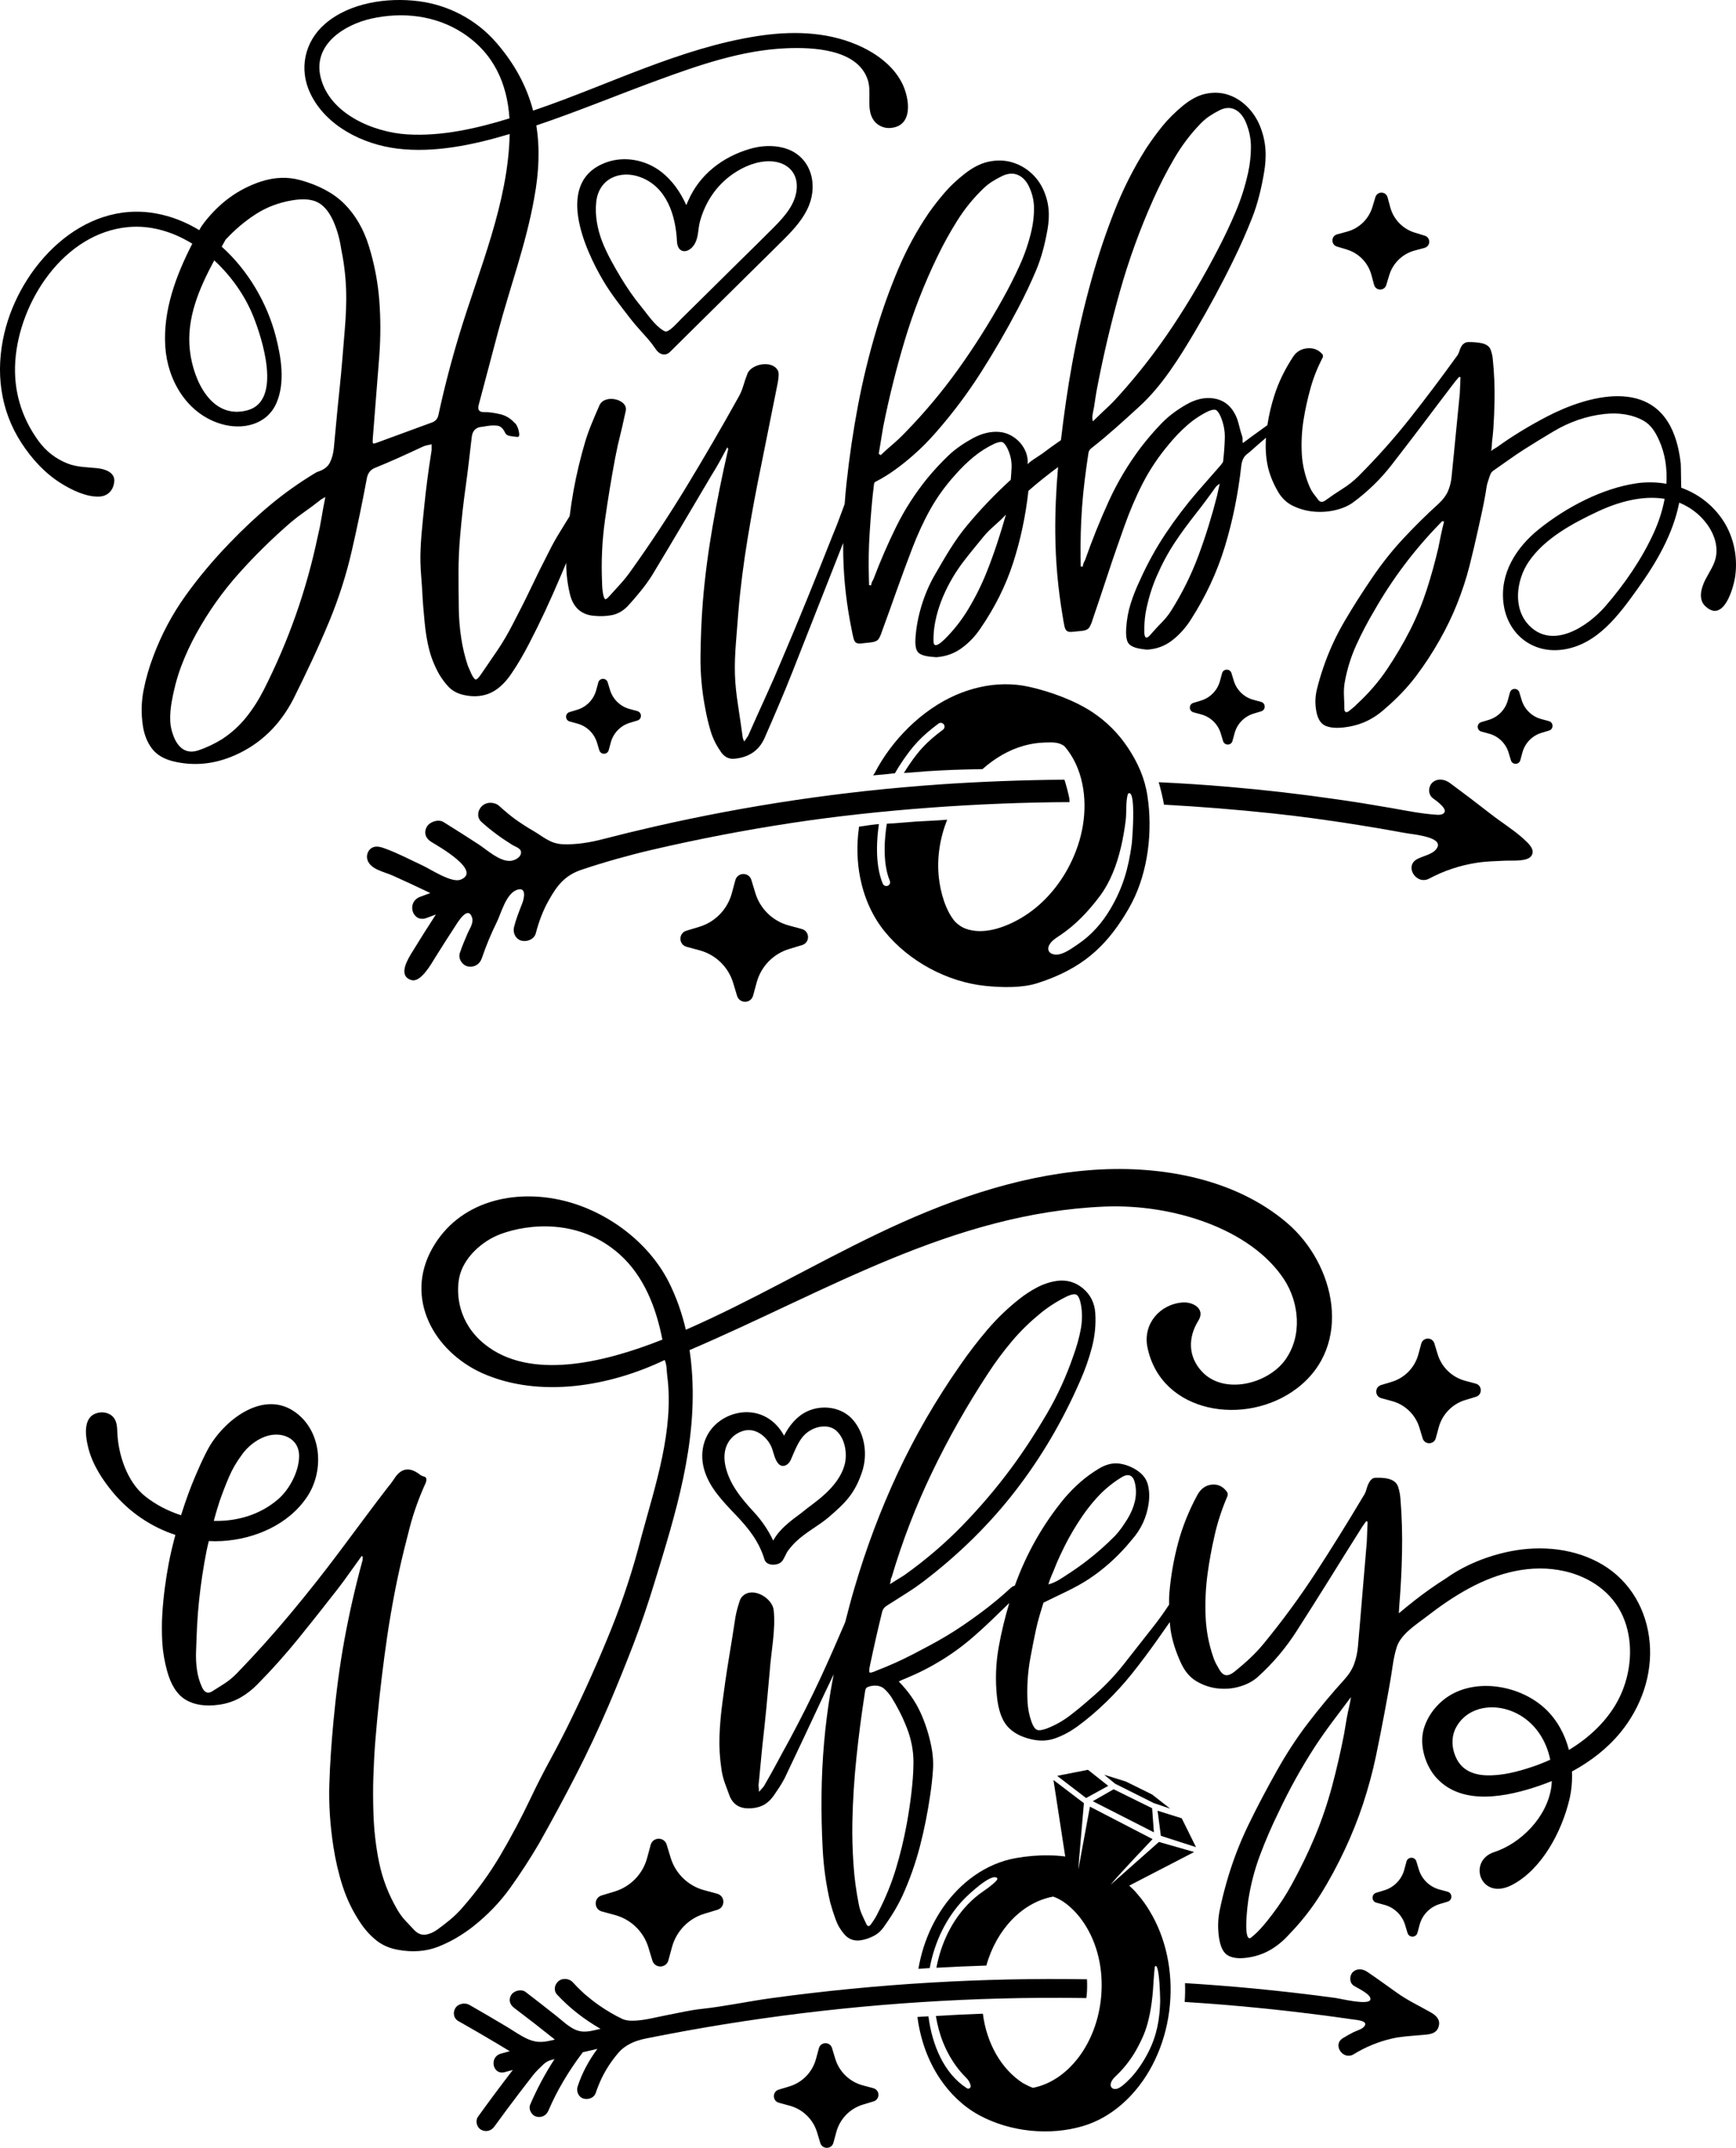 <?xml version="1.0" encoding="utf-8"?>
<!-- Generator: Adobe Illustrator 23.1.0, SVG Export Plug-In . SVG Version: 6.00 Build 0)  -->
<svg version="1.1" id="Слой_1" xmlns="http://www.w3.org/2000/svg" xmlns:xlink="http://www.w3.org/1999/xlink" x="0px" y="0px"
	 viewBox="0 0 720 890.13" style="enable-background:new 0 0 720 890.13;" xml:space="preserve">
<path d="M310.95,61.72c-11.18,3.29-20.76,10.53-25.53,21.48c-0.25,0.57-0.51,1.19-0.78,1.82c-2.42-5.34-5.75-10.22-10.44-13.84
	c-6.34-4.89-15.09-6.65-22.72-3.89c-21.67,7.84-9.16,35.86-1.09,49.39c3.1,5.2,7.04,10.17,10.73,14.95c1.74,2.25,3.6,4.41,5.52,6.51
	c1.66,1.82,3.28,3.59,4.65,5.62c0.58,0.86,1.18,1.74,2,2.38c1.41,1.09,3.23,1.04,4.5-0.22c10.53-10.4,21.06-20.8,31.58-31.2
	c5.34-5.28,10.72-10.53,16.03-15.84c4.06-4.07,7.96-8.41,10.1-13.69c3.83-9.46,0.59-20.92-10.51-23.91
	C320.37,60.06,315.5,60.39,310.95,61.72z M330.47,77.65c-0.25,6.59-4.84,11.83-9.39,16.42c-5.06,5.11-10.23,10.12-15.35,15.18
	c-7.8,7.7-15.6,15.41-23.4,23.11c-1.06,1.05-4.63,5.17-6.23,5.01c-0.37-0.04-0.72-0.22-1.04-0.42c-3.6-2.18-6.52-6.71-9.19-9.95
	c-3.11-3.77-5.87-7.82-8.4-12.01c-2.75-4.56-5.8-9.93-7.72-14.89c-1.97-5.08-3.07-10.86-2.47-16.39c1.07-9.81,10-13.37,18.31-10.29
	c11.02,4.09,14.67,15.98,15.18,26.63c0.26,5.46,5.14,5.04,7.43,0.89c1.56-2.83,1.29-6.18,2.11-9.18
	c2.19-8.02,6.85-14.99,13.74-19.72c4.41-3.02,9.73-5.3,15.26-5.2C326.02,66.97,330.72,71.1,330.47,77.65z"/>
<path d="M713.82,214.51c-4.3-5.93-10.06-10.05-16.52-12.37c-0.08-0.03-0.12-9.16-0.21-9.98c-0.43-3.91-1.22-7.82-2.56-11.53
	c-8.77-24.26-35.82-16.91-53.01-7.95c-7.11,3.71-14.11,7.91-20.59,12.6c-0.43,0.31-2.59,1.39-2.59,1.91
	c0.48-1.32,0.34-3.16,0.52-4.57c0.2-1.63,0.39-3.26,0.5-4.9c0.26-3.8,0.42-7.6,0.49-11.41c0.12-5.92-0.13-11.84-0.75-17.73
	c-0.15-1.39-0.47-2.67-0.95-3.85c-0.48-1.17-1.64-2-3.49-2.48c-0.92-0.19-1.88-0.32-2.87-0.4c-1-0.08-2.02-0.1-3.07-0.07
	c-0.79,0.03-1.73,0.51-2.35,1.37c-0.55,0.77-0.9,1.72-1.15,2.54c-0.26,0.81-0.7,1.61-1.35,2.38c-6.2,8.6-12.56,17.04-19.09,25.31
	c-6.54,8.28-13.7,16.3-21.49,24.09c-1.94,1.92-4.13,3.64-6.55,5.15c-2.41,1.52-4.73,3.09-6.94,4.7c-1.43,1.04-2.43,0.78-3.17-0.32
	c-0.53-0.8-1.31-1.65-1.91-2.49c-0.6-0.83-1.11-1.72-1.52-2.67c-1.91-4.42-2.99-8.93-3.27-13.55c-0.26-4.61-0.06-9.33,0.68-14.08
	c0.7-4.43,1.68-8.83,2.87-13.15c1.18-4.31,2.86-8.56,5.04-12.77c0.26-0.44,0.25-0.92-0.02-1.45c-1.6-1.86-3.66-2.69-6.16-2.51
	c-2.51,0.19-4.46,1.29-5.88,3.3c-3.48,5.25-6.11,10.61-7.87,16.09c-1.31,4.06-2.31,8.24-2.95,12.49c-2.04,1.47-3.91,2.82-6.58,4.75
	c-1.43,1.07-2.15,1.6-3.59,2.67c-0.14-0.62-0.18-1.14-0.12-1.55c0.06-0.4,0.02-0.75-0.11-1.07c-0.57-1.71-1.06-3.46-1.49-5.26
	c-0.43-1.79-1.07-3.39-1.88-4.75c-1.93-3.35-4.79-5.32-8.54-5.89c-3.77-0.57-7.55,0.4-11.24,2.5c-3.74,2.14-7.31,4.7-10.34,7.84
	c-3.04,3.14-5.94,6.51-8.7,10.11c-5.27,7.02-9.68,14.44-13.25,22.27c-3.57,7.83-6.84,15.95-9.8,24.37
	c-0.52,0.85-0.85,1.76-0.96,2.73c-0.28-0.13-0.54-0.19-0.81-0.16c-0.02-1.34-0.03-2.01-0.05-3.34c-0.11-7.17,0.1-14.24,0.59-21.22
	c0.53-7.39,1.5-14.68,2.58-21.95c0.08-0.56,0.17-1.13,0.46-1.62c0.27-0.44,0.69-0.77,1.09-1.09c6.76-5.28,13.28-11.26,19.65-17.08
	c9.46-8.63,16.64-20.25,23.11-31.17c5.62-9.49,10.92-19.29,15.86-29.41c2.86-5.81,5.46-11.67,7.79-17.59
	c2.34-5.92,3.87-12.37,4.96-18.8c0.54-3.17,0.81-6.48,0.56-9.73c-0.24-3.25-1-6.42-2.25-9.52c-1.26-3.09-3.04-5.78-5.36-8.08
	c-2.32-2.29-4.92-3.92-7.81-4.88c-2.91-0.97-5.99-1.11-9.26-0.45c-3.28,0.67-6.59,2.49-9.89,5.26c-2.99,2.51-5.75,5.2-8.12,8.12
	c-2.37,2.92-4.68,6.08-6.9,9.46c-5.12,8.12-9.45,16.68-13,25.71c-3.56,9.02-6.67,18.29-9.35,27.79
	c-3.32,11.79-6.06,23.66-8.23,35.59c-1.91,10.49-3.4,21.07-4.65,31.66c-2.63,1.79-5.21,3.65-7.74,5.57
	c-0.8,0.61-5.98,3.71-6.06,4.53c0.65-6.65-5.03-12.86-11.54-13.5c-3.77-0.37-7.54,0.61-11.2,2.6c-3.71,2.02-7.25,4.41-10.24,7.28
	c-3,2.88-5.86,5.96-8.57,9.24c-5.18,6.38-9.49,13.1-12.97,20.15c-3.47,7.05-6.64,14.34-9.49,21.89c-0.51,0.77-0.83,1.58-0.93,2.45
	c-0.28-0.11-0.54-0.15-0.81-0.12c-0.04-1.19-0.05-1.78-0.09-2.97c-0.19-6.36-0.08-12.64,0.33-18.86c0.44-6.67,0.94-13.33,1.78-19.95
	c0.03-0.25,0.07-0.52,0.21-0.73c0.15-0.22,0.4-0.34,0.64-0.46c5.55-2.82,10.87-6.89,15.51-10.96c3.33-2.92,6.48-6.1,9.47-9.55
	c6.74-7.69,12.87-15.84,18.37-24.44c5.5-8.61,10.67-17.49,15.48-26.66c2.79-5.26,5.31-10.56,7.56-15.9
	c2.26-5.34,3.71-11.13,4.72-16.87c0.5-2.84,0.73-5.78,0.43-8.66c-0.28-2.87-1.08-5.66-2.37-8.37c-1.3-2.7-3.11-5.02-5.46-6.98
	c-2.34-1.94-4.96-3.3-7.87-4.05c-2.92-0.76-6-0.78-9.26-0.08c-3.27,0.71-6.55,2.43-9.82,5c-2.96,2.32-5.68,4.8-8.01,7.47
	c-2.33,2.67-4.6,5.54-6.78,8.61c-5.02,7.36-9.23,15.09-12.67,23.2c-3.44,8.11-6.44,16.42-9,24.92c-3.17,10.56-5.76,21.16-7.78,31.81
	c-2.02,10.64-3.58,21.38-4.75,32.11c-0.32,2.93-0.57,5.86-0.79,8.77c-0.5,1.37-1.03,2.74-1.52,4.1c-1.09,3.05-2.29,6.12-3.59,9.19
	c-3.36,8.5-6.76,16.96-10.18,25.39c-3.43,8.44-6.97,16.91-10.6,25.43c-2.2,5.3-4.54,10.65-7.01,16.04
	c-2.46,5.39-4.86,10.74-7.21,16.05c-0.26,0.29-0.49,0.62-0.68,0.97c-0.19,0.35-0.49,0.75-0.89,1.19c-0.42-0.9-0.62-1.56-0.63-1.96
	c-0.61-4.38-1.24-8.72-1.9-13.02c-0.66-4.31-1.17-8.66-1.29-12.88c-0.13-4.23,0.07-8.6,0.41-12.93c0.34-4.32,0.66-8.68,1.02-12.98
	c0.86-10.24,2.21-20.47,3.87-30.56c1.66-10.09,3.55-20.26,5.68-30.52c2.7-13.46,4.05-20.18,6.75-33.64c0.5-2.59,0.54-4.3,0.12-5.15
	c-2.27-4.53-11.03-2.92-12.66,1.24c-0.65,1.67-1.23,3.36-1.74,5.08c-0.51,1.73-1.23,3.37-2.14,4.92
	c-6.92,12.43-14.02,24.64-21.29,36.6c-7.27,11.97-15.04,23.75-23.32,35.31c-1.32,1.86-2.73,3.62-4.25,5.29
	c-1.53,1.67-3.07,3.37-4.65,5.11c-0.8,0.87-1.32,1.25-1.6,1.13c-0.27-0.11-0.59-0.79-0.84-1.94c-0.16-0.77-0.25-1.59-0.33-2.39
	c-0.09-0.8-0.12-1.6-0.13-2.4c-0.4-8.83,0-17.55,1.22-26.18c1.22-8.62,2.63-17.23,4.25-25.82c0.62-3.27,1.34-6.52,2.17-9.74
	c0.83-3.23,1.45-6.55,2.17-9.55c1.14-4.77-8.74-7.2-10.9-2.32c-1.05,2.37-2.08,4.79-3.11,7.29c-1.04,2.5-1.95,4.99-2.71,7.47
	c-2.05,6.88-3.69,13.75-4.94,20.63c-0.62,3.49-1.15,7-1.6,10.53c-1.28,2.1-2.56,4.21-3.88,6.31c-1.77,2.83-3.38,5.7-4.81,8.63
	c-2.61,5.03-5.11,10.09-7.52,15.16c-2.41,5.09-5.01,10.1-7.53,14.96c-1.85,3.56-3.89,7.13-6.19,10.51c-2.3,3.39-4.56,6.7-6.8,9.94
	c-1.05,1.55-1.81,2.27-2.28,2.17c-0.47-0.1-1.05-0.87-1.74-2.3c-0.58-1.33-0.87-2-1.46-3.33c-1.27-3.8-2.2-7.7-2.79-11.69
	c-0.59-3.99-0.93-7.99-0.98-12.01c-0.07-5.1-0.12-10.13-0.11-15.1c-0.01-4.96,0.24-10.04,0.68-15.15
	c0.59-6.85,1.34-13.71,2.31-20.49c0.97-6.78,1.69-13.77,2.51-20.51c0.31-2.53,1.75-3.94,4.16-4.11c0.4-0.03,0.81-0.09,1.21-0.18
	c0.4-0.09,0.8-0.16,1.2-0.19c1.48-0.24,2.84-0.27,4.13-0.09c1.28,0.18,2.33,1.18,3.17,3c0.28,0.65,0.96,1.07,2.03,1.26
	c1.08,0.19,2.12,0.3,3.03,0.38c0.65,0.06,0.9-0.54,0.67-1.86c-0.22-1.33-0.67-2.5-1.35-3.53c-0.25-0.22-0.37-0.33-0.62-0.56
	c-1.63-1.76-3.52-2.9-5.68-3.42c-2.16-0.52-4.57-0.95-6.86-0.92c-1.9,0.03-2.76-0.81-2.25-2.86c3.2-12.06,4.8-18.1,8-30.17
	c4.9-18.37,11.69-36.72,15.01-55.42c0.02-0.1,0.04-0.19,0.05-0.29c1.99-10.69,2.39-20.65,0.86-30.05
	c16.96-5.7,33.51-12.59,50.31-18.74c17.13-6.27,34.94-12.47,53.33-13.25c10.89-0.47,29.54,0.25,33.81,13.01
	c1.84,5.5-0.87,12.29,2.57,16.95c1.48,2,3.99,3.2,6.47,3.09c10.13-0.45,8.36-12.39,5.19-18.64c-3.82-7.55-11.34-12.77-18.96-15.97
	c-12.96-5.44-27.25-5.62-40.97-3.5c-31.99,4.94-61.65,20.16-92.03,30.55c-0.34,0.12-0.7,0.23-1.04,0.35
	c-2.63-9.99-7.59-19.39-15.46-28.39c-8.18-9.34-19.61-15.35-31.91-16.94c-13.03-1.68-28.75,0.54-38.97,9.41
	c-8.46,7.34-10.9,18.71-6.05,28.83c6.46,13.49,21.81,21.09,36.05,22.83c15.43,1.89,31.56-1.53,46.61-6.04
	c-0.55,28.42-12.69,56.14-20.83,82.93c-3.37,11.1-6.31,22.37-8.78,33.81c-0.38,1.37-1.23,2.3-2.55,2.78
	c-8.94,3.31-13.41,4.95-22.35,8.2c-1.2,0.47-1.9,0.64-2.11,0.52c-0.2-0.12-0.24-0.85-0.13-2.2c1.09-13.75,1.63-20.63,2.71-34.38
	c0.55-7.68,0.55-15.26-0.03-22.75c-0.59-7.48-1.99-14.93-4.26-22.3c-2.23-7.25-5.7-13.17-10.32-17.76
	c-4.63-4.59-10.88-7.74-18.26-9.77c-5.06-1.39-10.62-1.27-16.5,0.7c-9.07,3.04-16.77,8.59-23.09,16.68
	c-0.79,0.97-1.48,1.99-2.06,3.08c-0.05,0.1-0.11,0.2-0.16,0.3c-5.51-3.34-11.54-5.77-18-6.93C33.97,82.9,8.3,110.36,1.77,138.21
	c-3.69,15.73-1.76,31.68,7.09,45.31c4.24,6.53,9.66,12.51,16.28,16.68c4.5,2.83,10.6,5.84,16.05,5.6c3.6-0.16,5.92-2.73,6.2-6.3
	c0.3-3.84-3.95-5.14-7.18-5.48c-4.14-0.43-8.16-0.37-12.12-1.9c-4.92-1.9-9.12-5.2-12.2-9.47c-7.04-9.75-10.34-20.79-9.56-32.82
	C7.94,124.95,26.6,96.42,53.35,94.1c9.35-0.81,18.4,1.98,26.4,6.9c-6.75,13.17-12.19,27.64-11.2,42.69
	c0.92,13.98,9.03,27.72,22.99,31.96c8.97,2.73,19.21,0.46,23.15-8.7c3.65-8.5,1.92-18.92-0.32-27.56
	c-3.57-13.79-11.49-27.37-22.42-37.16c0.53-0.96,1.06-1.91,1.58-2.86c3.84-4.15,8.01-7.68,12.53-10.6c4.51-2.92,9.6-4.83,15.2-5.76
	c4.28-0.71,7.71-0.49,10.27,0.73c2.57,1.22,4.75,3.73,6.55,7.52c0.83,1.84,1.53,3.75,2.1,5.73c0.57,1.98,0.99,3.98,1.29,5.97
	c1.15,5.58,1.85,11.18,2.06,16.81c0.21,5.62-0.07,11.43-0.56,17.14c-0.67,7.93-1.27,16.21-2.15,24.38
	c-0.88,8.17-1.6,16.37-2.36,24.38c-0.21,2.28-0.78,4.3-1.63,6.02c-0.85,1.72-2.47,2.98-4.87,3.76c-0.14,0.01-0.47,0.16-1,0.45
	c-6.78,4.08-13.09,8.55-18.92,13.41c-5.83,4.86-11.45,10.18-16.87,15.81c-6.68,6.93-12.84,14.21-18.29,21.85
	c-5.46,7.64-9.87,15.91-13.22,24.82c-1.81,4.73-3.18,9.47-4.11,14.25c-0.94,4.77-1.06,9.74-0.29,14.8c0.57,3.72,1.85,6.88,3.76,9.39
	c1.91,2.52,4.82,4.28,8.73,5.27c8.61,2.1,17.19,1.26,25.71-2.51c10.53-4.64,18.59-12.43,24.21-23.27c2.6-5.21,5.17-10.53,7.71-15.95
	c2.53-5.42,4.97-10.94,7.3-16.56c3.89-9.45,6.97-19.1,9.23-28.96c2.27-9.85,4.34-19.79,6.2-29.83c0.37-2.17,1.42-3.63,3.16-4.41
	c3.46-1.4,6.83-2.84,10.1-4.31c3.26-1.47,6.55-2.97,9.87-4.53c0.66-0.31,1.29-0.52,1.88-0.63c0.6-0.1,1.23-0.24,1.88-0.42l0.03,1.81
	c0.01,0.53-0.05,1.08-0.17,1.62c-1.21,7.59-2.19,15.14-2.94,22.64c-0.75,7.5-1.7,15.51-1.55,22.75c0.08,4.05,0.59,8.49,0.79,12.64
	c0.19,4.15,0.58,8.4,0.99,12.62c0.36,3.69,0.93,7.39,1.84,10.96c0.91,3.56,2.32,7.03,4.22,10.4c1.09,1.8,2.33,3.47,3.74,4.99
	c1.41,1.52,3.25,2.6,5.52,3.26c4.03,1.07,7.72,0.98,11.05-0.26c3.33-1.24,6.52-3.93,9.35-8.02c2.77-4.02,5.27-8.34,7.55-12.74
	c2.28-4.4,4.47-8.82,6.55-13.28c2.34-5.01,4.58-10.05,6.72-15.12c0.71-1.69,1.45-3.41,2.17-5.11c0.01,0.67-0.02,1.35,0,2.02
	c0.12,3.61,0.63,7.22,1.47,10.76c1.3,5.5,4.52,8.54,9.59,9.11c2.67,0.3,5.27,0.25,7.75-0.22c2.47-0.47,4.76-1.73,6.68-3.77
	c1.85-1.97,3.63-4.09,5.35-6.19c1.7-2.09,3.29-4.27,4.73-6.54c4.19-6.93,8.31-13.83,12.37-20.69c4.06-6.86,8.18-13.83,12.38-20.92
	c1.17-1.85,2.28-3.72,3.33-5.62c1.04-1.91,2.08-3.84,3.13-5.82c0.41,0.5,0.48,0.96,0.22,1.39c-2.39,10.42-4.49,20.81-6.28,31.17
	c-1.8,10.36-3.22,20.88-4.07,31.37c-0.61,7.52-0.88,15.05-0.98,22.44c-0.09,7.39,0.59,14.78,2.04,22.18
	c0.58,3.17,1.32,6.26,2.24,9.27c0.92,3.01,2.4,5.85,4.25,8.49c1.38,1.97,3.2,2.94,5.48,2.74c6.03-0.53,10.26-3.41,12.55-8.56
	c1.96-4.42,3.9-8.98,5.84-13.51c1.94-4.54,3.82-9.11,5.64-13.7c8.67-22,13.96-35.43,21.15-53.68c-0.01,1.9-0.01,3.8,0.03,5.69
	c0.24,10.05,1.39,20.05,3.43,30.04c0.32,1.67,0.59,2.95,0.83,3.84c0.22,0.89,0.58,1.49,1.06,1.8c0.48,0.3,1.18,0.4,2.12,0.3
	c0.94-0.1,2.27-0.25,4.02-0.44c1.61-0.18,2.67-0.65,3.18-1.41c0.51-0.77,0.95-1.74,1.32-2.92c2.11-5.76,4.19-11.53,6.22-17.28
	c2.03-5.75,4.21-11.54,6.4-17.3c2.13-5.58,4.6-11,7.45-16.13c2.87-5.13,6.38-9.98,10.53-14.55c2.33-2.67,4.84-5.1,7.53-7.31
	c2.67-2.21,5.61-4.05,8.78-5.53c1.46-0.58,2.49-0.76,3.11-0.55c0.61,0.22,1.26,1,1.98,2.34c1.28,2.56,1.9,5.19,1.85,7.88
	c-0.03,1.73-0.21,3.56-0.35,5.37c-6.48,5.89-12.55,12.24-18.16,18.97c-5.29,6.34-9.29,13.45-13.43,20.6
	c-4.41,7.61-7.42,17.42-7.93,26.2c-0.17,2.84,0.18,4.76,1.08,5.73c0.9,0.97,2.69,1.58,5.39,1.85c0.89,0.07,1.33,0.11,2.22,0.18
	c3.88-0.29,7.34-1.51,10.35-3.68c3.02-2.18,5.63-4.87,7.81-8.09c6.03-8.74,10.59-17.84,13.65-27.31c3.06-9.47,5.17-19.37,6.33-29.7
	c0.01-0.06,0.02-0.11,0.03-0.17c3.94-3.47,8.06-6.74,12.29-9.85c-0.82,9.28-1.24,18.5-1.16,27.59c0.1,11.32,1.11,22.62,3.01,33.92
	c0.3,1.89,0.55,3.33,0.77,4.35c0.21,1.01,0.56,1.7,1.03,2.05c0.47,0.35,1.17,0.48,2.11,0.39c0.94-0.09,2.28-0.22,4.02-0.39
	c1.61-0.15,2.68-0.66,3.2-1.5c0.52-0.85,0.98-1.93,1.36-3.24c2.19-6.42,4.34-12.85,6.46-19.27c2.11-6.42,4.37-12.86,6.65-19.28
	c2.21-6.21,4.75-12.23,7.68-17.92c2.94-5.68,6.52-11.03,10.73-16.02c2.37-2.92,4.92-5.57,7.63-7.95c2.71-2.39,5.67-4.35,8.86-5.89
	c1.46-0.6,2.5-0.76,3.11-0.5c0.6,0.27,1.25,1.18,1.95,2.71c1.24,2.93,1.82,5.92,1.74,8.95c-0.09,3.04-0.31,6.17-0.67,9.38
	c0,0.32-0.12,0.65-0.38,0.98c-0.27,0.35-0.54,0.69-0.79,1.02c-3.8,4.33-5.7,6.49-9.5,10.83c-4.74,5.51-9.16,11.31-13.23,17.41
	c-4.07,6.1-7.66,12.64-10.78,19.62c-1.43,3-2.66,6.1-3.68,9.31c-1.02,3.2-1.63,6.59-1.86,10.1c-0.21,3.19,0.11,5.37,1,6.48
	c0.89,1.12,2.67,1.87,5.36,2.26c0.89,0.11,1.33,0.17,2.22,0.28c3.88-0.2,7.36-1.46,10.4-3.79c3.05-2.34,5.7-5.28,7.93-8.82
	c6.16-9.62,10.84-19.69,14.04-30.23c3.2-10.54,5.45-21.6,6.75-33.19c0.24-2.41,1.12-4.04,2.35-4.97c1.43-1.09,2.88-2.46,4.27-3.68
	c1.19-1.04,2.41-2.09,3.65-3.14c-0.28,3.81-0.09,7.53,0.59,11.07c0.71,3.78,2.25,7.52,4.31,11.14c1.52,2.66,3.59,4.73,6.31,6.03
	c2.72,1.3,5.6,2.1,8.63,2.37c3.04,0.27,5.99,0.07,8.89-0.61c2.88-0.68,5.3-1.71,7.27-3.1c6.39-4.71,11.76-10.01,16.17-15.73
	c4.45-5.77,8.94-11.56,13.28-17.32c4.33-5.76,8.69-11.51,13.08-17.25c0.62-0.73,0.94-1.09,1.56-1.82c0.13,0,0.23,0.02,0.29,0.07
	c0.07,0.05,0.17,0.07,0.3,0.07c-0.12,2.72-0.18,4.07-0.3,6.79c-0.57,5.83-1.15,11.63-1.72,17.41c-0.58,5.78-1.1,11.62-1.72,17.4
	c-0.22,2.04-0.73,3.96-1.5,5.7c-0.77,1.75-2.06,3.46-3.88,5.14c-5.19,4.71-10.13,9.58-14.79,14.61
	c-4.68,5.03-8.86,10.37-12.61,15.87c-4.08,5.98-8,12.08-11.59,18.21c-3.6,6.14-6.54,12.56-8.81,19.24c-1.02,2.96-1.9,5.93-2.63,8.93
	c-0.75,3-0.83,6.04-0.26,9.13c0.57,3.09,1.78,5.07,3.65,5.95c1.86,0.87,4.42,1.12,7.71,0.75c3.43-0.39,6.54-1.23,9.36-2.54
	c2.81-1.32,5.39-3.05,7.73-5.19c4.94-4.2,9.23-8.68,12.85-13.45c3.61-4.76,6.89-9.81,9.86-15.05c2.79-4.93,5.25-9.98,7.28-15.1
	c2.03-5.12,3.77-10.36,5.11-15.66c1.26-4.96,2.42-9.97,3.53-14.95c1.11-4.98,2.27-10.08,3.13-15.1c0.28-1.6,0.42-3.36,0.98-4.89
	c0.39-1.05,0.71-2.41,1.22-3.39c0.33-0.62,0.93-1.05,1.51-1.44c4.1-2.82,8.13-5.82,12.34-8.5c3.98-2.54,8.03-4.97,12.08-7.4
	c6.49-3.89,13.76-6.46,21.33-7.26c5.5-0.58,11.26,0.1,16.08,2.82c3.15,1.78,4.91,4.78,6.37,7.98c2.62,5.73,3.45,11.94,3.08,18.14
	c-4.03-0.69-8.2-0.81-12.42-0.19c-14.32,2.12-29.01,9.9-40.26,18.86c-9.62,7.66-16.63,18.61-14.82,31.32
	c1.76,12.37,12.01,20.51,24.55,18.74c14.32-2.02,23.35-14.5,31.17-25.43c7.7-10.75,14.54-22.45,17.1-35.48
	c2.57,1.04,5.05,2.5,7.37,4.46c4.9,4.15,8.88,10.69,7.96,17.39c-0.5,3.64-2.78,6.74-4.46,10.01c-1.66,3.23-3.12,8.01-0.2,10.89
	c7.7,7.6,11.94-7.53,12.59-12.52C720.8,230.18,718.83,221.43,713.82,214.51z M453.75,168.69c0.41-2.58,0.75-5.19,1.25-7.76
	c2.62-13.65,5.77-27.02,9.47-40.12c3.69-13.1,8.33-25.88,13.92-38.34c2.59-5.81,5.46-11.4,8.61-16.78
	c3.14-5.37,6.81-10.23,11.05-14.57c1.18-1.21,2.41-2.23,3.68-3.06c1.25-0.82,2.63-1.64,4.09-2.37c2.36-1.17,4.53-1.24,6.44-0.28
	c1.88,0.97,3.41,2.77,4.5,5.38c1.4,3.37,2.08,6.82,2.06,10.25c-0.01,3.43-0.39,6.95-1.16,10.49c-1.23,5.66-2.99,11.12-5.19,16.31
	c-2.21,5.2-4.62,10.29-7.22,15.29c-5.87,11.33-12.19,22.06-18.95,32.22c-6.76,10.15-14.23,19.76-22.41,28.8
	c-1.72,1.92-3.41,3.63-5.05,5.14c-1.89,1.73-3.71,3.54-5.55,5.32c-0.13-0.32-0.2-0.68-0.23-1.05
	C452.93,172,453.53,170.08,453.75,168.69z M366.32,176.8c2.44-12.18,5.43-24.14,8.96-35.87c3.53-11.73,8-23.22,13.43-34.44
	c2.51-5.24,5.32-10.29,8.39-15.17c3.07-4.87,6.68-9.3,10.86-13.3c1.17-1.12,2.38-2.06,3.64-2.84c1.24-0.77,2.61-1.54,4.06-2.24
	c2.34-1.12,4.52-1.26,6.43-0.47c1.89,0.79,3.45,2.34,4.57,4.62c1.44,2.94,2.16,5.98,2.19,9.02c0.03,3.05-0.3,6.18-1.02,9.35
	c-1.15,5.07-2.85,9.98-4.98,14.67c-2.14,4.69-4.49,9.3-7.02,13.83c-5.72,10.26-11.9,20-18.53,29.23
	c-6.63,9.23-13.97,17.98-22.04,26.24c-1.69,1.75-3.36,3.32-4.99,4.7c-1.64,1.39-3.31,2.89-5,4.49c-0.33-0.22-0.49-0.33-0.82-0.54
	C365.2,183.56,365.57,181.31,366.32,176.8z M168.97,55.7c-14.07-0.85-32.32-8.5-36-23.71c-3.27-13.49,9.73-21.76,21.11-24.29
	c12.86-2.86,26.54-1.34,37.72,5.9c13.23,8.57,18.55,21.3,19.5,35.46C197.58,53.29,183.11,56.55,168.97,55.7z M104.97,130.89
	c3.63,8.97,12.23,35.14-2.27,39.13c-14.71,4.04-22.45-11.97-23.93-24.64c-1.57-13.48,3.84-25.8,10.08-37.47
	C95.93,114.42,101.59,122.55,104.97,130.89z M133.35,214.6c-0.43,2.64-0.96,5.25-1.59,7.82c-4.64,22.1-12.11,43.32-22.41,63.57
	c-2.08,4.1-4.51,7.88-7.28,11.33c-2.77,3.45-6.07,6.45-9.92,8.98c-1.6,0.99-3.23,1.88-4.89,2.66c-1.67,0.78-3.36,1.47-5.1,2.05
	c-4.14,1.32-7.32-0.15-9.52-4.4c-1.25-2.66-1.92-5.27-2.03-7.81c-0.1-2.55,0.11-5.19,0.58-7.86c0.89-5.07,2.17-10.01,3.91-14.67
	c1.74-4.67,3.86-9.25,6.34-13.74c4.97-8.98,10.78-17.2,17.44-24.67c6.67-7.48,13.91-14.6,21.73-21.38c1.85-1.55,3.81-3.05,5.87-4.49
	c2.05-1.43,4.07-2.93,6.07-4.51c0.26-0.28,1.06-0.79,2.39-1.52C134.31,209.09,133.78,211.97,133.35,214.6z M409.23,237.07
	c-2.12,5.31-4.68,10.45-7.63,15.35c-2.72,4.52-6.03,8.75-9.72,12.4c-0.95,0.93-4.6,4.51-4.7,1.14c-0.22-7.11,1.9-14.47,4.9-20.85
	c2.02-4.3,4.53-8.45,7.41-12.24c2.7-3.55,5.58-6.96,8.38-10.42c2.77-3.43,6.4-5.92,9.34-9.19
	C414.93,221.29,412.33,229.31,409.23,237.07z M504.75,205.54c-2.16,8.47-4.71,16.69-7.68,24.68c-2.97,7.99-6.75,15.6-11.33,22.86
	c-1.18,1.86-2.57,3.57-4.15,5.15c-1.59,1.58-3.11,3.29-4.56,4.95c-1.52,1.74-2.39,1.33-2.43-1.21c-0.04-2.71,0.12-5.27,0.49-7.69
	c0.99-5.51,2.56-10.72,4.7-15.61c2.13-4.9,4.65-9.6,7.53-13.94c2.59-3.89,5.39-7.68,8.28-11.36c2.9-3.67,5.73-7.46,8.49-11.35
	c0.27-0.34,0.49-0.6,0.7-0.78c0.19-0.17,0.56-0.44,1.09-0.8C505.43,202.48,505.2,203.5,504.75,205.54z M597.64,221.62
	c-0.37,1.79-0.74,3.6-1.1,5.45c-1.37,5.86-2.96,11.62-4.79,17.28c-1.84,5.66-4.14,11.33-6.97,16.89
	c-2.78,5.47-5.97,10.84-9.45,16.04c-3.48,5.21-7.7,10.07-12.63,14.62c-0.39,0.45-0.85,0.87-1.36,1.27c-0.53,0.4-1.05,0.83-1.57,1.29
	c-0.66,0.57-1.18,0.78-1.57,0.64c-0.4-0.14-0.61-0.54-0.62-1.18c-0.03-1.93-0.09-3.87-0.18-5.8c-0.09-1.93,0.04-3.88,0.41-5.83
	c0.97-5.21,2.55-10.21,4.72-14.99c2.17-4.78,4.66-9.55,7.5-14.31c7.44-13.03,16.43-24.97,26.94-35.79c0.46-0.47,0.7-0.7,1.16-1.17
	c0.4-0.01,0.66,0.03,0.79,0.13C598.45,218.02,598.01,219.84,597.64,221.62z M686.05,220.48c-4.97,11.04-12.32,21.68-20.25,30.8
	c-7.14,8.21-21.77,18.13-31.65,7.88c-6.87-7.13-5.23-18.85-0.11-26.38c6.55-9.62,18.13-15.84,28.4-20.68
	c8.67-4.09,18.69-6.88,27.96-5.37C689.52,211.49,688,216.15,686.05,220.48z"/>
<path d="M467.88,310c-3.99-6.05-8.96-10.95-14.73-14.8c-7.32-4.88-17.69-8.67-26.46-10.59c-3.3-0.73-6.67-1.06-10.05-1.03
	c-6.95,0.07-13.84,1.69-20.21,4.46c-14.16,6.14-26.56,18.67-33.63,32.28c-0.09,0.17-0.59,0.85-0.68,1.02
	c2.86-0.21,5.88-0.51,9.04-0.88c0.99-1.71,2.06-3.47,3.38-5.38c3.99-5.8,7.35-9.74,14.69-15.2c0.7-0.52,1.68-0.37,2.2,0.32
	c0.52,0.7,0.37,1.68-0.32,2.2c-7.03,5.23-10.11,8.83-13.98,14.46c-0.84,1.22-1.56,2.37-2.24,3.49c2.28-0.07,7.36-0.59,9.53-0.72
	c8.11-0.51,13.59-0.71,23.06-0.88c5.01-4.44,10.8-7.94,17.29-9.73c2.75-0.76,5.59-1.21,8.45-1.29c3.12-0.09,5.92-0.29,8.29,1.57
	c3.61,4.17,6.17,9.53,7.42,15.78c2.17,10.83,0.23,22.83-5.47,33.79c-0.28,0.54-0.56,1.07-0.86,1.6
	c-4.53,8.11-11.04,15.24-19.07,19.97c-6.61,3.9-15.7,7.23-23.22,4.37c-1.58-0.6-2.92-1.6-4.15-2.77c-4.15-4.83-6.1-12.47-6.76-18.15
	c-0.95-8.19,0.42-16.52,3.42-24.18c-2.82,0.31-10.73,0.61-13.2,0.79c-3.91,0.28-7.86,0.7-11.81,0.88
	c-0.74,4.49-2.09,15.69,1.23,23.65c0.33,0.8-0.04,1.72-0.85,2.06c-0.2,0.08-0.4,0.12-0.61,0.12c-0.61,0-1.2-0.36-1.45-0.97
	c-3.51-8.41-2.35-19.57-1.61-24.71c-1.29,0.06-6.07,0.71-8.18,1.06c-0.2,0.03-0.09,0.38-0.13,0.62c-0.94,6.84-0.8,13.88,0.56,20.65
	c1.62,8.09,4.98,15.88,10.23,22.29c10.12,12.37,25.99,20.87,41.82,22.45c6.71,0.67,14.99,0.91,21.39-1.13
	c18.59-5.91,28.15-15.22,36.14-27.94c1.1-1.76,2.13-3.56,3.09-5.4c6.75-12.99,8.71-29.85,6.43-44.4
	C474.76,322.44,471.93,316.14,467.88,310z M469.4,349.74c-1.38,10.1-3.65,18.14-8.87,26.97c-3.37,5.7-7.8,10.79-13.31,14.5
	c-2.37,1.6-5.75,4.17-8.67,4.4c-2.84,0.23-4.93-1.62-3.13-4.38c0.99-1.52,2.59-2.51,4.1-3.51c6.53-4.33,11.88-10.02,16.56-16.25
	c4.46-5.94,7.09-13.05,8.8-20.22c0.87-3.66,1.5-7.37,1.98-11.09c0.44-3.4-0.01-7.45,0.81-10.69c0.07-0.27,0.18-0.57,0.43-0.68
	c1.15-0.51,1.66,1.93,1.83,5.3C470.24,340.15,469.47,349.21,469.4,349.74z"/>
<path d="M443.6,332.43c0-0.5-0.06-0.99-0.08-1.49c-0.54-2.64-1.24-5.24-2.04-7.81c-16.7,0.11-35.72,0.84-52.14,1.99
	c-39.77,2.77-79.14,8.6-117.76,17.41c-7.25,1.65-14.47,3.41-21.66,5.27c-5.31,1.38-11.07,2.32-16.58,2.08
	c-5.21-0.23-8.13-3.22-12.3-5.62c-2.59-1.49-5.07-3.12-7.55-4.88c-0.04-0.03-0.07-0.05-0.18-0.14c-0.34-0.26-0.69-0.52-1.03-0.79
	c-0.57-0.44-1.13-0.89-1.69-1.35c-1.22-1.01-2.41-2.05-3.58-3.11c-1.82-1.67-5.22-1.79-7.14,0.1c-1.89,1.86-2.15,4.76-0.2,6.53
	c3.88,3.5,8.12,6.64,12.61,9.41c1.84,1.14,4.42,1.65,3.7,4c-0.51,1.64-2.86,2.71-4.5,2.76c-4.46,0.15-9.6-4.65-12.98-6.85
	c-4.8-3.13-9.65-6.21-14.56-9.25c-2.14-1.32-5.71-0.16-6.91,1.96c-1.38,2.45-0.48,4.83,1.8,6.23c3.2,1.96,21.07,12.04,12.27,15.66
	c-3.78,1.56-12.5-4.31-15.82-5.84c-5.19-2.4-10.23-5.12-15.7-7.08c-1.5-0.54-3.17-1.07-4.74-0.52c-1.97,0.69-2.95,2.94-2.56,4.79
	c0.93,4.38,6.85,5.3,10.55,6.96c5.27,2.37,10.48,4.79,15.64,7.26c-1.69,0.62-2.54,0.93-4.22,1.56c-5.89,2.2-3.19,10.96,2.67,8.77
	c1.28-0.48,2.56-0.95,3.85-1.43c-3.3,5.09-6.53,10.2-9.67,15.32c-1.69,2.76-6.42,10.03-0.51,11.83c3.93,1.2,8.27-6.7,9.96-9.41
	c2.69-4.32,5.44-8.62,8.25-12.91c1.2-1.84,5.34-8.81,7.02-3.47c0.67,2.12-1.04,4.53-1.86,6.4c-1.19,2.7-2.31,5.42-3.25,8.2
	c-0.77,2.3,1,5.08,3.37,5.55c2.61,0.52,4.89-0.89,5.73-3.34c1.91-5.54,3.73-9.93,6.2-14.94c1.83-3.7,3.84-11.84,8.36-13.44
	c3.97-1.41,3.16,3.19,2.22,5.6c-1.27,3.25-2.56,6.43-3.4,9.81c-0.58,2.34,0.64,5.07,3.19,5.66c2.37,0.55,5.22-0.66,5.86-3.15
	c0.64-2.5,1.43-4.96,2.39-7.37c0.46-1.16,0.96-2.3,1.49-3.42c0.04-0.09,0.09-0.19,0.15-0.3c0.14-0.29,0.29-0.58,0.44-0.87
	c0.3-0.58,0.61-1.15,0.93-1.72c3.35-5.95,6.53-10.21,13.5-12.57c9.14-3.09,19.76-6.06,29.18-8.26c19.06-4.44,38.31-8.14,57.7-11.1
	C364.38,335.57,406.43,332.57,443.6,332.43z"/>
<path d="M631.65,347.43c-4.12-3.67-8.84-6.54-13.31-10.03c-5.59-4.36-11.25-8.66-17-12.9c-2.2-1.62-5.21-2.04-7.24-0.19
	c-1.73,1.58-1.98,4.92,0.22,6.53c1.53,1.12,7.26,5.13,3.85,6.57c-0.68,0.29-1.47,0.31-2.23,0.26c-6.28-0.38-12.75-1.71-18.95-2.8
	c-7.42-1.3-14.85-2.49-22.28-3.56c-15.06-2.19-30.14-3.93-45.22-5.22c-9.64-0.83-19.28-1.45-28.92-1.91
	c0.88,3.06,1.63,6.16,2.19,9.31c15.06,0.81,30.13,2.03,45.21,3.63c11.88,1.26,23.75,2.92,35.61,4.81
	c6.13,0.97,12.25,2.02,18.37,3.15c2.61,0.48,5.22,0.71,7.87,1.3c2.84,0.64,8.49,2.05,5.92,5.46c-1.73,2.31-5.54,2.88-8.02,4.22
	c-5.4,2.93-0.31,10.93,5.08,8.04c6.03-3.23,12.71-5.46,19.7-6.54c3.9-0.6,7.89-0.68,11.87-0.87c2.86-0.13,9.22,0.49,10.81-2.06
	c1.22-1.95-0.05-3.8-1.76-5.52C632.85,348.53,632.26,347.97,631.65,347.43z"/>
<path d="M332.57,385.02l-5.46-1.48c-6.62-1.8-11.85-6.87-13.84-13.44l-1.64-5.41c-1.01-3.33-5.74-3.26-6.65,0.1l-1.48,5.46
	c-1.8,6.62-6.87,11.85-13.43,13.84l-5.41,1.64c-3.33,1.01-3.26,5.74,0.1,6.66l5.46,1.48c6.62,1.8,11.85,6.87,13.84,13.43l1.64,5.41
	c1.01,3.33,5.74,3.26,6.65-0.1l1.48-5.46c1.8-6.62,6.87-11.85,13.44-13.84l5.41-1.64C335.99,390.66,335.92,385.93,332.57,385.02z"/>
<path d="M554.49,102.18l4.1,1.24c4.98,1.51,8.83,5.48,10.19,10.5l1.12,4.14c0.69,2.54,4.28,2.6,5.05,0.07l1.24-4.1
	c1.51-4.98,5.48-8.83,10.5-10.19l4.14-1.12c2.55-0.69,2.6-4.28,0.07-5.05l-4.1-1.25c-4.98-1.51-8.83-5.48-10.19-10.5l-1.12-4.14
	c-0.69-2.55-4.28-2.6-5.05-0.07l-1.24,4.1c-1.51,4.98-5.48,8.83-10.5,10.19l-4.14,1.12C552.02,97.82,551.96,101.41,554.49,102.18z"
	/>
<path d="M498.2,296.08c3.88,1.05,6.95,4.03,8.11,7.88l0.96,3.17c0.59,1.95,3.37,1.91,3.9-0.06l0.87-3.2
	c1.05-3.88,4.03-6.95,7.88-8.12l3.17-0.96c1.95-0.59,1.91-3.37-0.06-3.9l-3.2-0.87c-3.88-1.05-6.95-4.03-8.12-7.88l-0.96-3.17
	c-0.59-1.95-3.37-1.91-3.9,0.06l-0.87,3.2c-1.05,3.88-4.03,6.95-7.88,8.12l-3.17,0.96c-1.95,0.59-1.91,3.37,0.06,3.9L498.2,296.08z"
	/>
<path d="M239.48,299.89c3.88,1.05,6.95,4.03,8.12,7.88l0.96,3.17c0.59,1.95,3.37,1.91,3.9-0.06l0.87-3.2
	c1.05-3.88,4.03-6.95,7.88-8.12l3.17-0.96c1.95-0.59,1.91-3.37-0.06-3.9l-3.2-0.87c-3.88-1.05-6.95-4.03-8.12-7.88l-0.96-3.17
	c-0.59-1.95-3.37-1.91-3.9,0.06l-0.87,3.2c-1.05,3.88-4.03,6.95-7.88,8.11l-3.17,0.96c-1.95,0.59-1.91,3.37,0.06,3.9L239.48,299.89z
	"/>
<path d="M642.41,298.87l-3.2-0.87c-3.88-1.05-6.95-4.03-8.11-7.88l-0.96-3.17c-0.59-1.95-3.37-1.91-3.9,0.06l-0.87,3.2
	c-1.05,3.88-4.03,6.95-7.88,8.12l-3.17,0.96c-1.95,0.59-1.91,3.37,0.06,3.9l3.2,0.87c3.88,1.05,6.95,4.03,8.11,7.88l0.96,3.17
	c0.59,1.95,3.37,1.91,3.9-0.06l0.87-3.2c1.05-3.88,4.03-6.95,7.88-8.12l3.17-0.96C644.42,302.18,644.38,299.4,642.41,298.87z"/>
<path d="M448.39,828.04c0.71,0.01,1.43,0.04,2.14,0.05c0.05-0.4,0.14-0.78,0.18-1.19c0.2-2.24,0.22-4.45,0.11-6.62
	c-21.63-0.34-43.21,0.11-64.7,1.37c-22.22,1.31-44.34,3.47-66.3,6.47c-9.59,1.31-19.29,3.42-28.9,4.45
	c-4.88,0.52-9.78,1.72-14.61,2.63c-4.5,0.85-9.08,2.17-13.66,2.25c-1.57,0.03-3.18-0.09-4.6-0.76c-3.16-1.49-6.59-3.53-9.46-5.52
	c-2.07-1.44-4.04-2.99-5.99-4.65c-0.03-0.03-0.05-0.05-0.15-0.14c-0.27-0.25-0.54-0.49-0.81-0.74c-0.45-0.41-0.89-0.84-1.32-1.26
	c-0.96-0.94-1.89-1.9-2.79-2.89c-1.41-1.54-4.22-1.88-5.93-0.41c-1.68,1.45-2.08,3.9-0.56,5.54c5.2,5.62,11.34,10.35,18.02,14.2
	c-3.87,0.86-7.04,1.99-10.77,0.21c-2.79-1.34-5-3.53-7.38-5.42c-4.27-3.39-8.58-6.75-12.94-10.08c-1.69-1.29-4.72-0.57-5.86,1.14
	c-1.31,1.97-0.73,4.07,1.08,5.43c5.73,4.33,11.37,8.72,16.94,13.17c-4.12,1.02-6.99,1.59-10.98-0.1c-3.12-1.32-5.84-3.33-8.72-5.06
	c-5.19-3.11-10.43-6.18-15.73-9.2c-1.85-1.06-4.66-0.58-5.83,1.3c-1.15,1.85-0.75,4.29,1.22,5.4c7.22,4.07,14.33,8.24,21.33,12.49
	c-1.21,0.33-2.43,0.66-3.64,0.99c-5.07,1.4-3.46,9.07,1.6,7.67c1.11-0.31,2.22-0.61,3.32-0.91c-4.94,6.41-9.75,12.87-14.44,19.37
	c-1.22,1.69-0.56,4.39,1.23,5.4c1.95,1.09,4.19,0.56,5.49-1.23c3.46-4.77,7-9.51,10.59-14.23c1.8-2.36,3.61-4.72,5.45-7.06
	c1.18-1.51,2.58-2.85,3.97-4.18c1.7-1.63,2.67-1.98,5-2.56c-3.91,6.02-7.28,12.32-10.08,18.84c-0.82,1.9,0.48,4.4,2.45,4.98
	c2.17,0.64,4.19-0.4,5.07-2.42c1.99-4.57,3.82-8.18,6.24-12.27c2.43-4.13,5.13-8.12,8.06-11.97c2.01-0.47,4.02-0.93,6.03-1.39
	c-3.52,4.76-6.35,9.96-8.17,15.53c-0.64,1.96,0.21,4.36,2.33,5.04c1.97,0.63,4.45-0.21,5.15-2.29c0.7-2.08,1.52-4.13,2.47-6.12
	c0.87-1.8,1.83-3.5,2.92-5.18c1.18-1.81,2.48-3.55,3.89-5.21c2.94-3.48,7.07-5.17,11.48-6.06c5.37-1.08,10.76-2.11,16.15-3.09
	c10.79-1.96,21.62-3.71,32.5-5.25c21.75-3.09,43.64-5.34,65.65-6.75C404.12,828.32,426.23,827.75,448.39,828.04z"/>
<path d="M593.9,834.3c-0.39-0.24-0.79-0.45-1.17-0.67c-4.39-2.47-9.02-4.68-13.11-7.58c-4.18-2.96-8.32-5.99-12.58-8.87
	c-1.89-1.27-4.39-1.49-6.01,0.19c-1.38,1.42-1.47,4.29,0.42,5.56c1.56,1.05,7.31,3.56,6.92,5.71c-0.48,2.63-12.38-0.33-14.48-0.62
	c-11.21-1.52-22.42-2.81-33.63-3.89c-9.6-0.92-19.19-1.65-28.78-2.25c0.09,2.58,0.05,5.18-0.13,7.8c4.99,0.32,9.99,0.67,14.98,1.07
	c10.41,0.84,20.82,1.87,31.23,3.09c5.2,0.61,10.41,1.27,15.61,1.97c2.66,0.36,5.31,0.73,7.97,1.12c1.54,0.22,7.03,0.57,4.41,3.19
	c-1,1-3,1.49-4.27,2.14c-1.5,0.76-2.96,1.58-4.38,2.46c-4.4,2.74,0.17,9.34,4.57,6.62c4.77-2.95,10.07-5.14,15.66-6.45
	c3.81-0.89,7.76-1.1,11.69-1.44c3.62-0.31,7.41-0.18,8.03-4.38C597.15,836.98,595.66,835.35,593.9,834.3z"/>
<polygon points="461.88,741.54 453.22,746.48 478.57,759.38 477.84,749.4 "/>
<polygon points="466.97,738.34 457.96,735.52 462.53,739.26 478.47,747.24 485.31,749.56 477.84,743.71 "/>
<polygon points="496.04,765.52 490.12,753.57 480.1,750.43 481.46,760.83 "/>
<polygon points="438.45,735.98 450.45,745.17 459.64,740.13 451.23,733.47 "/>
<path d="M472.16,785.46c-0.82-0.97-1.67-1.99-2.62-2.85c-0.36-0.32-0.77-0.75-1.19-1.14l26.92-13.93l-14.61-4.17l-20.06,17.75
	c2.72-3.51,17.42-18.93,17.42-18.93l-25.97-13.45l-4.79,25.89c-0.18,0.59,2.29-27.32,2.29-27.32l-12.63-9.61l4.88,31.7
	c-0.03,0-0.06-0.01-0.08-0.01c-2.25-0.29-4.51-0.44-6.78-0.47c-4.58-0.07-9.16,0.35-13.67,1.15c-3.04,0.53-6.01,1.43-8.85,2.63
	c-5.85,2.48-11.11,6.25-15.53,10.8c-8.56,8.82-13.93,20.39-15.99,32.46c1.56-0.1,3.13-0.23,4.69-0.32
	c2.05-11.04,6.96-21.02,14.17-28.52c1.52-1.58,11.57-11.21,13.82-8.75c0.44,0.48-0.93,1.69-1.42,2.12
	c-1.96,1.69-2.97,2.38-4.56,3.47c-2.23,1.53-4.29,3.3-6.17,5.25c-6.63,6.89-11.14,16.09-13.06,26.3c6.88-0.38,13.79-0.69,20.71-0.91
	c4.21-15.08,15.06-26.29,27.74-28.58c0.68,0.26,1.36,0.53,2.02,0.85c0.05,0.02,0.09,0.04,0.13,0.07c0.71,0.35,1.38,0.8,2.07,1.21
	c3.2,2.21,6.09,5.18,8.52,8.83c5.6,8.39,8.14,19.21,7.14,30.46c-1.74,19.59-13.82,35.04-28.31,37.83c-1.47-0.55-2.88-1.25-4.25-2.03
	c-8.78-5.69-14.92-16.27-16.5-28.69c-6.52,0.22-13.02,0.56-19.5,0.94c0.64,3.83,1.62,7.61,3.1,11.21c1.55,3.76,3.56,7.33,6.05,10.55
	c1.16,1.5,2.44,2.88,3.76,4.21c1.03,1.04,2.54,4.05,0.5,4.15c-0.25,0.01-0.47-0.13-0.68-0.26c-9.5-6.18-14.29-17.99-15.81-29.71
	c-0.86,0.05-1.72,0.07-2.58,0.12c-0.66,0.04-1.32,0.1-1.98,0.15c1.2,9.3,4.32,18.05,9.27,25.46c4.19,6.27,9.74,11.68,16.4,15.28
	c12.86,6.93,29.23,8.59,43.16,4.41c5.9-1.77,11.31-4.94,15.95-8.98c10.45-9.09,16.9-22.24,19.22-35.77
	c0.32-1.87,0.57-3.75,0.73-5.64c1.18-13.33-1.44-27.19-8.43-38.7C475.45,789.68,473.89,787.5,472.16,785.46z M478.17,825.1
	c0.21-2.85,0.45-7.39,0.75-9.74c0.02-0.2,0.07-0.41,0.22-0.51c0.65-0.43,1.1,1.27,1.41,3.65c0.55,4.28,0.64,10.78,0.62,11.16
	c-0.22,7.27-1.35,13.84-4.86,20.76c-2.07,4.08-4.97,8.45-8.03,11.44c-1.32,1.29-3.5,3.5-5.23,3.85c-1.68,0.34-3.04-0.84-2.13-2.92
	c0.5-1.14,1.39-1.95,2.23-2.75c3.63-3.49,6.69-7.59,9.1-12.31c2.3-4.5,3.4-7.22,4.62-13.04
	C477.42,832.07,477.97,827.78,478.17,825.1z"/>
<path d="M278.15,769.91l-1.64-5.41c-1.01-3.33-5.74-3.26-6.65,0.1l-1.48,5.46c-1.8,6.62-6.87,11.85-13.44,13.84l-5.41,1.64
	c-3.33,1.01-3.26,5.74,0.1,6.65l5.46,1.48c6.62,1.8,11.85,6.87,13.84,13.44l1.64,5.41c1.01,3.33,5.74,3.26,6.65-0.1l1.48-5.46
	c1.8-6.62,6.87-11.85,13.44-13.84l5.41-1.64c3.33-1.01,3.26-5.74-0.1-6.65l-5.46-1.48C285.37,781.55,280.14,776.47,278.15,769.91z"
	/>
<path d="M362.23,865.44l-4.47-1.21c-5.42-1.47-9.71-5.63-11.34-11.01l-1.34-4.43c-0.83-2.73-4.71-2.67-5.45,0.08l-1.21,4.47
	c-1.47,5.42-5.63,9.71-11.01,11.34l-4.43,1.34c-2.73,0.83-2.67,4.71,0.08,5.45l4.47,1.21c5.42,1.47,9.71,5.63,11.34,11.01l1.34,4.43
	c0.83,2.73,4.71,2.67,5.45-0.08l1.21-4.47c1.47-5.42,5.63-9.71,11.01-11.34l4.43-1.34C365.04,870.06,364.98,866.18,362.23,865.44z"
	/>
<path d="M572.89,579.46l4.47,1.21c5.42,1.47,9.71,5.63,11.34,11.01l1.34,4.43c0.83,2.73,4.71,2.67,5.45-0.08l1.21-4.47
	c1.47-5.42,5.63-9.71,11.01-11.34l4.43-1.34c2.73-0.83,2.67-4.71-0.08-5.45l-4.47-1.21c-5.42-1.47-9.71-5.63-11.34-11.01l-1.34-4.43
	c-0.83-2.73-4.71-2.67-5.45,0.08l-1.21,4.47c-1.47,5.42-5.63,9.71-11.01,11.34l-4.43,1.34
	C570.08,574.83,570.14,578.71,572.89,579.46z"/>
<path d="M600.37,783.99l-3.37-0.91c-4.09-1.11-7.32-4.25-8.55-8.3l-1.01-3.34c-0.62-2.06-3.55-2.01-4.11,0.06l-0.91,3.37
	c-1.11,4.09-4.25,7.32-8.3,8.55l-3.34,1.01c-2.06,0.62-2.01,3.55,0.06,4.11l3.37,0.91c4.09,1.11,7.32,4.25,8.55,8.3l1.01,3.34
	c0.62,2.06,3.55,2.01,4.11-0.06l0.91-3.37c1.11-4.09,4.25-7.32,8.3-8.55l3.34-1.01C602.49,787.47,602.44,784.55,600.37,783.99z"/>
<path d="M317.08,646.34c0.83,2.74,5.36,2.58,7.01,0.96c1.12-1.1,1.74-3.24,2.68-4.55c0.98-1.36,2.09-2.61,3.3-3.78
	c4.18-4.05,9.46-6.59,13.83-10.36c6.91-5.97,10.59-9.64,13.6-18.49c2.42-7.12,1.32-15.61-3.56-21.47
	c-4.56-5.49-12.78-6.7-19.12-3.75c-4.35,2.03-7.44,5.82-9.63,10.11c-1.71-3.15-4.14-5.87-7.37-7.67c-6.21-3.46-14.03-2.41-19.6,1.81
	c-6.12,4.64-8.22,12.23-6.26,19.55c2.06,7.68,7.92,13.6,13.25,19.2C310.55,633.51,314.79,638.81,317.08,646.34z M308.35,592.98
	c4.64-1.35,9,1.87,11.18,5.81c1.31,2.37,1.42,5.5,3.15,7.64c1.85,2.28,4.4,0.66,5.3-1.41c1.23-2.85,2.62-6.47,4.5-9
	c3.65-4.9,10.61-6.29,14.19-3.24c4.06,3.45,4.75,10.06,3.65,14.19c-2.64,9.94-13.45,16.22-17.24,19.47
	c-2.32,1.99-9.19,6.1-12.4,12.02c-2.03-4.29-4.65-8.17-8-11.8c-5.11-5.53-10.22-11.57-11.85-19.28
	C299.21,599.61,303.1,594.5,308.35,592.98z"/>
<path d="M211.63,782.37c4.25-5.93,8.22-12.05,11.93-18.36c5.3-9.38,10.39-18.82,15.28-28.32c4.88-9.5,9.43-19.18,13.65-29.04
	c3.56-8.34,6.94-16.69,10.17-25.07c3.22-8.38,6.11-16.96,8.75-25.58c8.83-28.75,17.92-57.73,15.5-88.39
	c-0.21-2.71-0.51-5.41-0.91-8.09c56.28-24,108.83-56.83,172.14-59.47c28.18-1.17,60.72,9.18,74.49,30.28
	c6.08,9.33,7.71,23.12,0.41,33.26c-7.16,9.95-25.36,14.67-34.54,4.84c-5.78-6.18-5.82-14.14-1.49-21.09
	c3.07-4.93-2.23-7.87-6.54-7.55c-9.46,0.71-16.51,8.94-14.58,18.51c5.56,27.61,40.89,33.16,62.01,17.08
	c23.5-17.88,15.92-51.53-4.17-68.62c-22.25-18.92-53.97-24.09-82.3-21.76c-30.62,2.52-59.84,13.09-87.36,26.28
	c-26.76,12.82-52.42,27.93-79.62,39.82c-1.62-6.94-3.96-13.64-7.17-19.95c-8.35-16.39-25.39-29.08-43.34-33.5
	c-20.61-5.07-43.63,0.12-54.67,19.77c-11.57,20.6,0.6,42.56,20.72,51.66c23.73,10.55,52.9,5.48,75.69-5.45
	c0.93,2.1,0.75,4.23,1.04,6.45c2.95,22.29-4.89,45.38-10.67,66.65c-3.39,13.3-7.61,26.22-12.68,38.77
	c-5.07,12.55-10.65,25.03-16.71,37.43c-2.64,5.44-5.42,10.81-8.32,16.13c-2.9,5.32-5.68,10.75-8.32,16.31
	c-3.83,8.06-8,15.9-12.49,23.53c-4.5,7.62-9.74,14.85-15.72,21.67c-1.47,1.7-3.1,3.32-4.9,4.84c-1.8,1.52-3.66,2.93-5.5,4.26
	c-1.59,1.15-3.24,1.87-4.91,2.11c-1.68,0.23-3.28-0.41-4.75-1.94c-1.34-1.39-2.63-2.77-3.85-4.11c-1.21-1.34-2.3-2.86-3.26-4.55
	c-3.53-6.12-6-12.53-7.39-19.23c-1.39-6.71-2.16-13.64-2.38-20.71c-0.15-4.94-0.18-9.89-0.02-14.79c0.17-4.91,0.41-9.8,0.79-14.63
	c0.94-11.82,2.23-23.56,3.76-35.11c1.51-11.55,3.45-23.25,5.96-34.84c1.38-6.35,2.96-12.67,4.58-18.87c1.63-6.2,3.83-12.33,6.6-18.4
	c0.65-1.65,0.31-2.57-1.03-2.76c-0.27-0.12-0.55-0.24-0.81-0.36c-0.27-0.11-0.54-0.3-0.81-0.56c-4.18-3.11-7.66-2.45-10.44,2
	c-0.4,0.56-0.77,1.08-1.1,1.57c-0.32,0.49-0.69,0.94-1.09,1.36c-3.46,4.48-6.84,8.95-10.16,13.41c-3.32,4.46-6.64,8.91-9.96,13.35
	c-6.76,9.03-13.67,17.77-20.72,26.2c-7.04,8.44-14.42,16.65-22.13,24.62c-1.47,1.51-3.07,2.86-4.8,4.04
	c-1.74,1.18-3.67,2.29-5.41,3.43c-1.7,1.11-3.18,0.72-4.24-1.53c-1.1-2.35-1.82-4.87-2.16-7.41c-0.36-2.54-0.46-5.11-0.36-7.64
	c0.13-3.46,0.25-6.97,0.42-10.47c0.18-3.49,0.45-6.98,0.82-10.48c0.75-7.12,1.8-14.08,3.16-20.88c0.25-1.28,0.6-2.55,0.89-3.82
	c1.77,0.09,3.55,0.1,5.34,0c13.62-0.76,27.75-6.77,35.48-18.43c7.13-10.76,6.05-26.94-4.84-34.89
	c-13.05-9.53-29.02,2.73-35.78,14.22c-0.53,0.9-1.01,1.84-1.49,2.78c-1.53,3-2.84,5.98-4.16,9.04c-2.24,5.2-4.18,10.61-5.91,16.08
	c-0.05,0.17-0.09,0.34-0.15,0.5c-5.38-1.73-10.45-4.35-14.79-7.77c-7.61-5.99-11.32-17.41-11.66-26.73
	c-0.07-1.99-0.19-4.1-1.33-5.73c-1.26-1.8-3.64-2.63-5.82-2.36c-7.28,0.87-6.24,9.22-4.91,14.57c1.74,6.96,5.84,13.29,10.4,18.73
	c6.75,8.05,15.76,14.18,25.75,17.44c-1.07,3.96-2.03,7.91-2.77,11.83c-1.28,6.78-2.21,13.77-2.65,20.85
	c-0.25,4-0.23,8.01-0.01,11.97c0.24,3.95,0.95,7.9,2,11.76c1.56,5.69,4.07,9.72,7.65,11.88c3.56,2.17,8.26,2.89,14,2.07
	c3.19-0.45,6.12-1.45,8.72-2.92c2.61-1.48,5.04-3.38,7.3-5.73c5.99-6.08,11.64-12.41,16.96-18.98c5.31-6.57,10.63-13.26,15.93-20.08
	c1.73-2.22,3.42-4.51,5.08-6.87c1.66-2.36,3.36-4.72,5.08-7.09c0.16,0.15,0.24,0.23,0.41,0.38c0,0.08,0,0.12,0,0.2
	c0.01,0.8-0.06,1.35-0.18,1.62c-3,11.01-5.49,22-7.49,32.96c-1.99,10.96-3.42,22.17-4.47,33.4c-0.81,8.71-1.45,17.44-1.71,26.04
	c-0.27,8.59,0.34,17.32,1.71,26.09c0.87,5.57,2.13,11.04,3.85,16.33c1.72,5.29,4.14,10.28,7.27,14.96c1.89,2.86,4.09,5.3,6.6,7.32
	c2.49,2.02,5.51,3.32,8.98,3.95c6.01,1.1,11.61,0.72,16.69-1.26c5.07-1.98,9.95-4.81,14.62-8.47
	C202.27,793.61,207.39,788.3,211.63,782.37z M201.01,557.09c-10.99-8.85-11.9-20.82-10.54-27.58c1.6-7.98,9.19-15.14,17.3-18.12
	c11.41-4.18,32.45-6.49,49.2,8.44c10.05,8.96,15.15,22,17.75,35.36C250.04,564.97,219.66,572.11,201.01,557.09z M91.08,622.14
	c1.18-3.38,2.47-6.7,3.85-9.94c1.38-3.25,3.19-6.38,5.46-9.39c2.25-3.2,5.73-5.98,9.39-7.36c6.67-2.53,14.32,0.35,14.27,8.04
	c-0.04,6.31-3.93,13.71-8.66,17.81c-7.5,6.51-17.09,9.26-26.73,9.01C89.41,627.58,90.18,624.86,91.08,622.14z"/>
<path d="M684.19,680.59c-1.21-13.27-7.94-25.21-19.51-32.11c-11.38-6.79-25.46-8.12-38.29-5.56c-9.29,1.85-18.87,5.63-26.59,11.16
	c-4.54,2.83-8.91,5.95-13.08,9.2c-2.23,1.73-4.39,3.53-6.56,5.33c0.06-1.01,0.12-1.98,0.2-3.31c0.61-7.4,0.99-14.78,1.13-22.16
	c0.15-7.38-0.07-14.76-0.67-22.12c-0.14-1.73-0.46-3.34-0.94-4.81c-1.25-3.81-6.37-3.85-9.58-3.75c-2.05,0.06-3.15,3.19-3.59,4.84
	c-0.27,1.01-0.73,2.01-1.39,2.96c-6.36,10.68-12.88,21.16-19.57,31.44c-6.7,10.28-14.03,20.25-22,29.92
	c-3.33,3.99-7.38,7.66-11.43,10.92c-0.83,0.67-1.71,1.33-2.73,1.61c-2.62,0.7-3.69-1.97-4.78-3.83c-0.61-1.03-1.12-2.15-1.53-3.33
	c-1.92-5.52-3-11.15-3.25-16.91c-0.24-5.75-0.02-11.64,0.77-17.56c0.74-5.53,1.76-11.01,3-16.38c1.22-5.37,2.96-10.67,5.2-15.9
	c0.27-0.55,0.26-1.15-0.01-1.81c-1.62-2.32-3.72-3.37-6.26-3.16c-2.55,0.22-4.55,1.58-6,4.09c-3.57,6.53-6.27,13.21-8.1,20.03
	c-1.82,6.83-3.09,13.93-3.66,21.17c-0.12,1.51-0.08,2.98-0.09,4.47c-0.16,0.24-0.31,0.46-0.47,0.7c-2,3.02-4.11,5.94-6.37,8.78
	c-3.99,5.1-8.01,10.21-12.05,15.33c-4.05,5.12-8.61,9.81-13.68,14.08c-2.8,2.49-5.66,4.85-8.59,7.09c-2.94,2.24-6.15,4.03-9.62,5.37
	c-1.87,0.68-3.21,0.85-4.02,0.52c-0.81-0.34-1.58-1.44-2.24-3.25c-0.98-2.7-1.51-5.51-1.67-8.32c-0.32-6.15,0.07-12.22,1.17-18.21
	c0.72-3.96,1.51-7.91,2.35-11.85c0.82-3.81,1.94-7.35,3.08-11.06c6.44-3.25,13.04-5.94,19.08-9.97c5.76-3.84,10.98-8.48,15.54-13.69
	c0.65-0.75,1.26-1.54,1.92-2.28c3.98-4.44,6.34-9.6,7.12-15.39c0.36-2.69,0.26-5.25-0.36-7.63c-0.63-2.37-2.15-4.35-4.58-5.93
	c-2.42-1.57-4.95-2.5-7.56-2.79c-2.62-0.28-5.33,0.42-8.14,2.1c-2.8,1.69-5.33,3.52-7.6,5.5c-2.27,1.98-4.46,4.19-6.59,6.64
	c-8.98,10.84-15.88,22.98-20.7,36.38c-0.5,0.13-1.01,0.35-1.55,0.81c-4.13,3.82-8.46,7.4-12.99,10.72
	c-4.54,3.33-9.24,6.6-14.01,9.43c-4.56,2.71-9.35,5.22-14.02,7.64c-4.69,2.41-9.49,4.57-14.45,6.48c-1.87,0.83-2.94,1.13-3.2,0.88
	c-0.27-0.24-0.22-1.26,0.17-3.04c0.78-3.69,1.58-7.38,2.42-11.08c0.84-3.7,1.72-7.4,2.63-11.1c0.27-0.96,0.86-1.75,1.79-2.37
	c2.67-1.71,5.31-3.38,7.91-5.01c2.61-1.63,5.1-3.35,7.5-5.17c14.67-11.19,27.35-23.68,38.04-37.49
	c10.69-13.81,19.65-29.03,26.9-45.69c1.98-4.44,3.59-9.02,4.83-13.74c1.23-4.72,1.72-9.51,1.39-14.29
	c-0.28-4.12-1.97-7.51-5.01-10.1c-3.03-2.59-6.76-3.75-10.79-3.2c-3,0.41-5.89,1.43-8.43,2.77c-2.53,1.34-4.94,2.91-7.2,4.7
	c-4.94,3.88-9.4,8.18-13.38,12.86c-3.99,4.69-7.71,9.53-11.15,14.52c-10.08,14.4-18.72,29.3-25.92,44.68
	c-7.19,15.39-13.19,31.37-18.03,47.87c-1.38,4.69-2.62,9.38-3.81,14.07c-3.26,7.6-6.55,15.15-9.99,22.57
	c-4.08,8.81-8.46,17.51-13.08,26.1c-1.72,3.1-3.4,6.2-5.06,9.3c-1.66,3.09-3.34,6.13-5.06,9.09c-0.27,0.56-0.59,1.06-0.99,1.49
	c-0.4,0.44-0.93,1.02-1.59,1.75c-0.01-0.94-0.06-1.68-0.13-2.21c-0.07-0.53-0.04-1.14,0.1-1.82c0.24-2.58,0.49-5.15,0.74-7.71
	c0.25-2.57,0.47-5.18,0.75-7.72c0.56-5.1,1.15-10.2,1.6-15.13c0.43-4.94,0.89-9.98,1.39-15.12c0.53-8.09,2.59-17.67,1.65-25.7
	c-0.57-4.85-8.57-9.78-12.83-5.74c-0.48,0.45-0.95,1.08-1.21,1.91c-0.8,2.35-1.41,4.62-1.8,6.79c-0.91,5.99-1.86,11.91-2.83,17.76
	c-0.97,5.85-1.81,11.81-2.59,17.73c-0.61,4.59-1.04,9.21-1.2,13.79c-0.17,4.58,0.12,9.2,0.81,13.82c0.24,1.66,0.62,3.29,1.13,4.88
	c0.1,0.31,0.21,0.62,0.32,0.93c0.68,1.88,1.37,3.74,2.06,5.56c1.39,3.1,3.8,4.71,7.23,4.82c2.17,0.08,4.17-0.26,5.97-1.02
	c1.81-0.76,3.43-2.14,4.9-4.15c0.79-1.14,1.59-2.32,2.38-3.53c0.79-1.21,1.52-2.45,2.18-3.71c5.41-11.34,10.76-22.68,16.03-34.01
	c1.42-3.04,2.92-6.09,4.36-9.14c-0.43,2.29-0.88,4.57-1.26,6.85c-2.37,14.17-3.64,28.58-3.79,43.21
	c-0.08,7.52,0.08,14.99,0.48,22.41c0.39,7.42,1.41,14.74,3.09,21.97c0.68,2.49,1.45,4.88,2.27,7.15c0.81,2.27,2.04,4.37,3.66,6.22
	c1.74,1.99,4.02,2.83,6.67,2.44c1.86-0.27,3.67-0.89,5.41-1.78c1.74-0.89,3.13-2.16,4.2-3.68c1.4-1.99,2.85-4.11,4.18-6.3
	c1.33-2.2,2.52-4.41,3.57-6.65c3.04-6.7,5.46-13.55,7.28-20.55c1.82-7,3.22-14.13,4.27-21.3c0.5-3.39,0.89-6.79,1.12-10.16
	c0.25-3.38-0.01-6.74-0.68-10.01c-1.01-4.97-2.52-9.78-4.64-14.3c-2.11-4.52-5.07-8.69-8.85-12.53c0.67-0.33,1.17-0.57,1.51-0.73
	c0.33-0.16,0.76-0.33,1.31-0.52c10.69-4.41,20.23-10.31,28.63-17.73c3.2-2.81,6.33-5.72,9.4-8.73c1.66-1.63,3.32-3.22,4.98-4.82
	c-1.79,6.03-3.28,12.08-4.37,18.16c-1.22,6.81-1.47,13.68-0.75,20.59c0.58,5.58,2.02,9.7,4.32,12.33c2.3,2.63,5.67,4.44,10.09,5.43
	c3.5,0.79,6.78,0.64,9.86-0.47c3.07-1.11,6.08-2.71,9.01-4.81c4.27-3.14,8.3-6.56,12.09-10.26c3.79-3.69,7.38-7.61,10.67-11.73
	c3.72-4.66,7.27-9.43,10.65-14.22c1.66-2.34,3.35-4.75,5.02-7.13c0.1,1.01,0.13,2.06,0.28,3.05c0.7,4.72,2.25,9.39,4.33,13.91
	c1.53,3.32,3.63,5.91,6.39,7.55c2.76,1.64,5.69,2.64,8.78,2.99c3.09,0.35,6.1,0.12,9.05-0.72c2.94-0.84,5.41-2.11,7.42-3.83
	c6.53-5.84,12.03-12.42,16.55-19.53c4.56-7.17,9.17-14.36,13.61-21.52c4.44-7.15,8.91-14.3,13.41-21.42
	c0.64-0.91,0.96-1.36,1.6-2.26c0.13,0,0.23,0.03,0.3,0.09c0.07,0.07,0.18,0.09,0.31,0.09c-0.13,3.39-0.2,5.08-0.34,8.47
	c-0.61,7.26-1.23,14.5-1.84,21.69c-0.62,7.2-1.18,14.48-1.84,21.69c-0.23,2.55-0.77,4.93-1.56,7.1c-0.79,2.17-2.12,4.3-3.98,6.38
	c-5.31,5.84-10.36,11.88-15.14,18.13c-4.79,6.25-9.08,12.88-12.92,19.73c-4.18,7.44-8.21,15.02-11.9,22.65
	c-3.7,7.65-6.72,15.64-9.07,23.96c-1.05,3.69-1.96,7.39-2.73,11.13c-0.78,3.74-0.88,7.53-0.32,11.39c0.56,3.85,1.78,6.34,3.68,7.43
	c1.89,1.1,4.5,1.42,7.85,0.97c3.49-0.46,6.67-1.5,9.54-3.12c2.87-1.63,5.5-3.77,7.9-6.43c5.06-5.21,9.45-10.77,13.16-16.7
	c3.7-5.91,7.07-12.19,10.12-18.71c2.87-6.14,5.4-12.41,7.5-18.79c2.09-6.38,3.89-12.9,5.28-19.49c1.31-6.17,2.51-12.42,3.68-18.62
	c1.15-6.2,2.37-12.56,3.27-18.81c0.42-2.91,0.96-5.66,1.75-8.1c1.76-5.43,8.1-9.3,12.41-12.64c5.52-4.27,11.27-8.27,17.42-11.6
	c12.16-6.6,26.02-10.32,39.79-7.18c10.49,2.39,19.78,8.68,24.19,18.74c4.27,9.75,3.66,21.36-0.32,31.09
	c-4.21,10.29-12.57,18.5-21.96,24.17c-0.04,0.02-0.08,0.04-0.12,0.07c-1.66-6.41-4.86-12.37-9.72-16.97
	c-9.51-9-25.85-12.52-37.76-6.68c-5.97,2.92-10.83,8.47-12.71,14.87c-2,6.79,0.64,15.44,5.41,20.55
	c10.74,11.51,29.08,7.64,42.41,3.1c1.77-0.6,3.52-1.27,5.25-1.98c-0.05,0.75-0.05,1.5-0.15,2.24c-1.74,12.87-12.91,23.69-23.72,27.2
	c-11.29,3.67-5.68,20.55,7.57,13.52c12.13-6.44,20.35-21.74,23.61-35.32c0.9-3.76,1.22-7.68,1.07-11.6
	c7.69-4.16,14.72-9.55,20.24-16.33C680.67,707.42,685.42,694.11,684.19,680.59z M435.03,655.92c0.57-1.94,1.54-3.83,2.26-5.72
	c0.72-1.87,1.54-3.78,2.47-5.73c2.11-4.59,4.49-8.97,7.15-13.13c2.64-4.16,5.7-8.27,9.16-11.85c2.8-2.89,6-5.37,9.19-7.3
	c2.78-1.69,4.71-0.81,5.45,2.43c0.6,2.58,0.54,5.19-0.04,7.65c-0.58,2.45-1.61,4.87-3.07,7.26c-0.79,1.26-1.59,2.46-2.38,3.59
	c-0.8,1.13-1.73,2.27-2.79,3.42c-3.73,3.76-7.63,7.2-11.69,10.32c-2.52,1.94-5.13,3.77-7.8,5.5c-2.53,1.64-5.14,3.54-8.1,4.26
	C434.9,656.38,434.96,656.15,435.03,655.92z M369.42,654.92c0-0.4,0.12-0.82,0.39-1.24c4.43-15.01,10.03-29.52,16.77-43.52
	c6.72-13.99,14.47-27.66,23.22-41c3.05-4.68,6.37-9.14,9.96-13.39c3.59-4.25,7.58-8.08,11.78-11.51c3.19-2.61,6.93-5.04,11.21-7.11
	c1.87-0.81,3.15-0.97,3.83-0.49c0.67,0.48,1.26,1.68,1.63,3.5c0.75,3.62,0.69,7.36-0.01,10.97c-0.71,3.61-1.72,7.21-3.04,10.8
	c-2.88,8.4-6.54,16.4-10.98,23.99c-4.44,7.59-9.29,15.08-14.62,22.3c-6.3,8.55-13.18,16.57-20.43,24.03
	c-7.26,7.45-15.28,14.31-24.08,20.57c-2.4,1.5-3.6,2.24-6.01,3.74C369.29,655.87,369.42,655.32,369.42,654.92z M376.13,716.14
	c1.78,4.55,2.77,9.44,2.73,14.46c-0.03,4.24-0.4,8.56-0.9,12.76c-0.5,4.2-1.14,8.43-1.91,12.64c-1.15,6.26-2.65,12.44-4.48,18.51
	c-1.84,6.06-4.27,12.05-7.3,17.94c-0.4,0.84-0.83,1.65-1.29,2.43c-0.46,0.78-1.03,1.54-1.49,2.24c-0.41,0.64-0.8,1.08-1.2,1.11
	c-0.4,0.04-0.74-0.27-1.01-0.92c-0.69-1.41-1.3-2.74-1.84-3.96c-0.54-1.23-0.96-2.57-1.24-4.02c-1.11-5.54-1.87-11.18-2.24-16.92
	c-0.38-5.74-0.55-11.52-0.44-17.27c0.17-8.98,0.77-17.98,1.7-26.92c0.93-8.94,2.11-17.9,3.51-26.88c0.12-1.08,0.39-1.74,0.79-1.98
	c0.4-0.24,1.19-0.54,2.21-0.69c1.99-0.3,3.76,0.18,4.83,1.09c1.08,0.92,2.09,2.07,3.05,3.46
	C372.17,707.29,374.36,711.6,376.13,716.14z M558.58,711.96c-0.39,2.23-0.77,4.49-1.15,6.79c-1.43,7.3-3.07,14.47-4.96,21.53
	c-1.9,7.05-4.27,14.1-7.18,21.03c-2.86,6.81-6.14,13.48-9.7,19.96c-2.28,4.14-4.87,8.1-7.73,11.86c-2.67,3.51-5.49,7.13-8.96,9.86
	c-0.15,0.12-0.31,0.24-0.5,0.27c-2.84,0.46-0.89-14.46-0.67-15.84c1.02-6.5,2.65-12.72,4.89-18.68c2.24-5.95,4.8-11.89,7.71-17.8
	c4.35-9.22,9.29-18.17,14.83-26.74c4.69-7.25,10-13.97,15.15-20.87C559.91,706.21,559.09,709.05,558.58,711.96z M635.69,732.17
	c-6.19,2.08-12.77,3.82-19.35,3.58c-5.39-0.2-9.73-2.18-12.07-6.56c-2.16-4.06-2.73-9.32-0.09-13.78c4.96-8.39,15.9-9.79,24.72-5.39
	c7.72,3.85,12.4,11.17,14.06,19.27C640.59,730.36,638.17,731.34,635.69,732.17z"/>
</svg>
